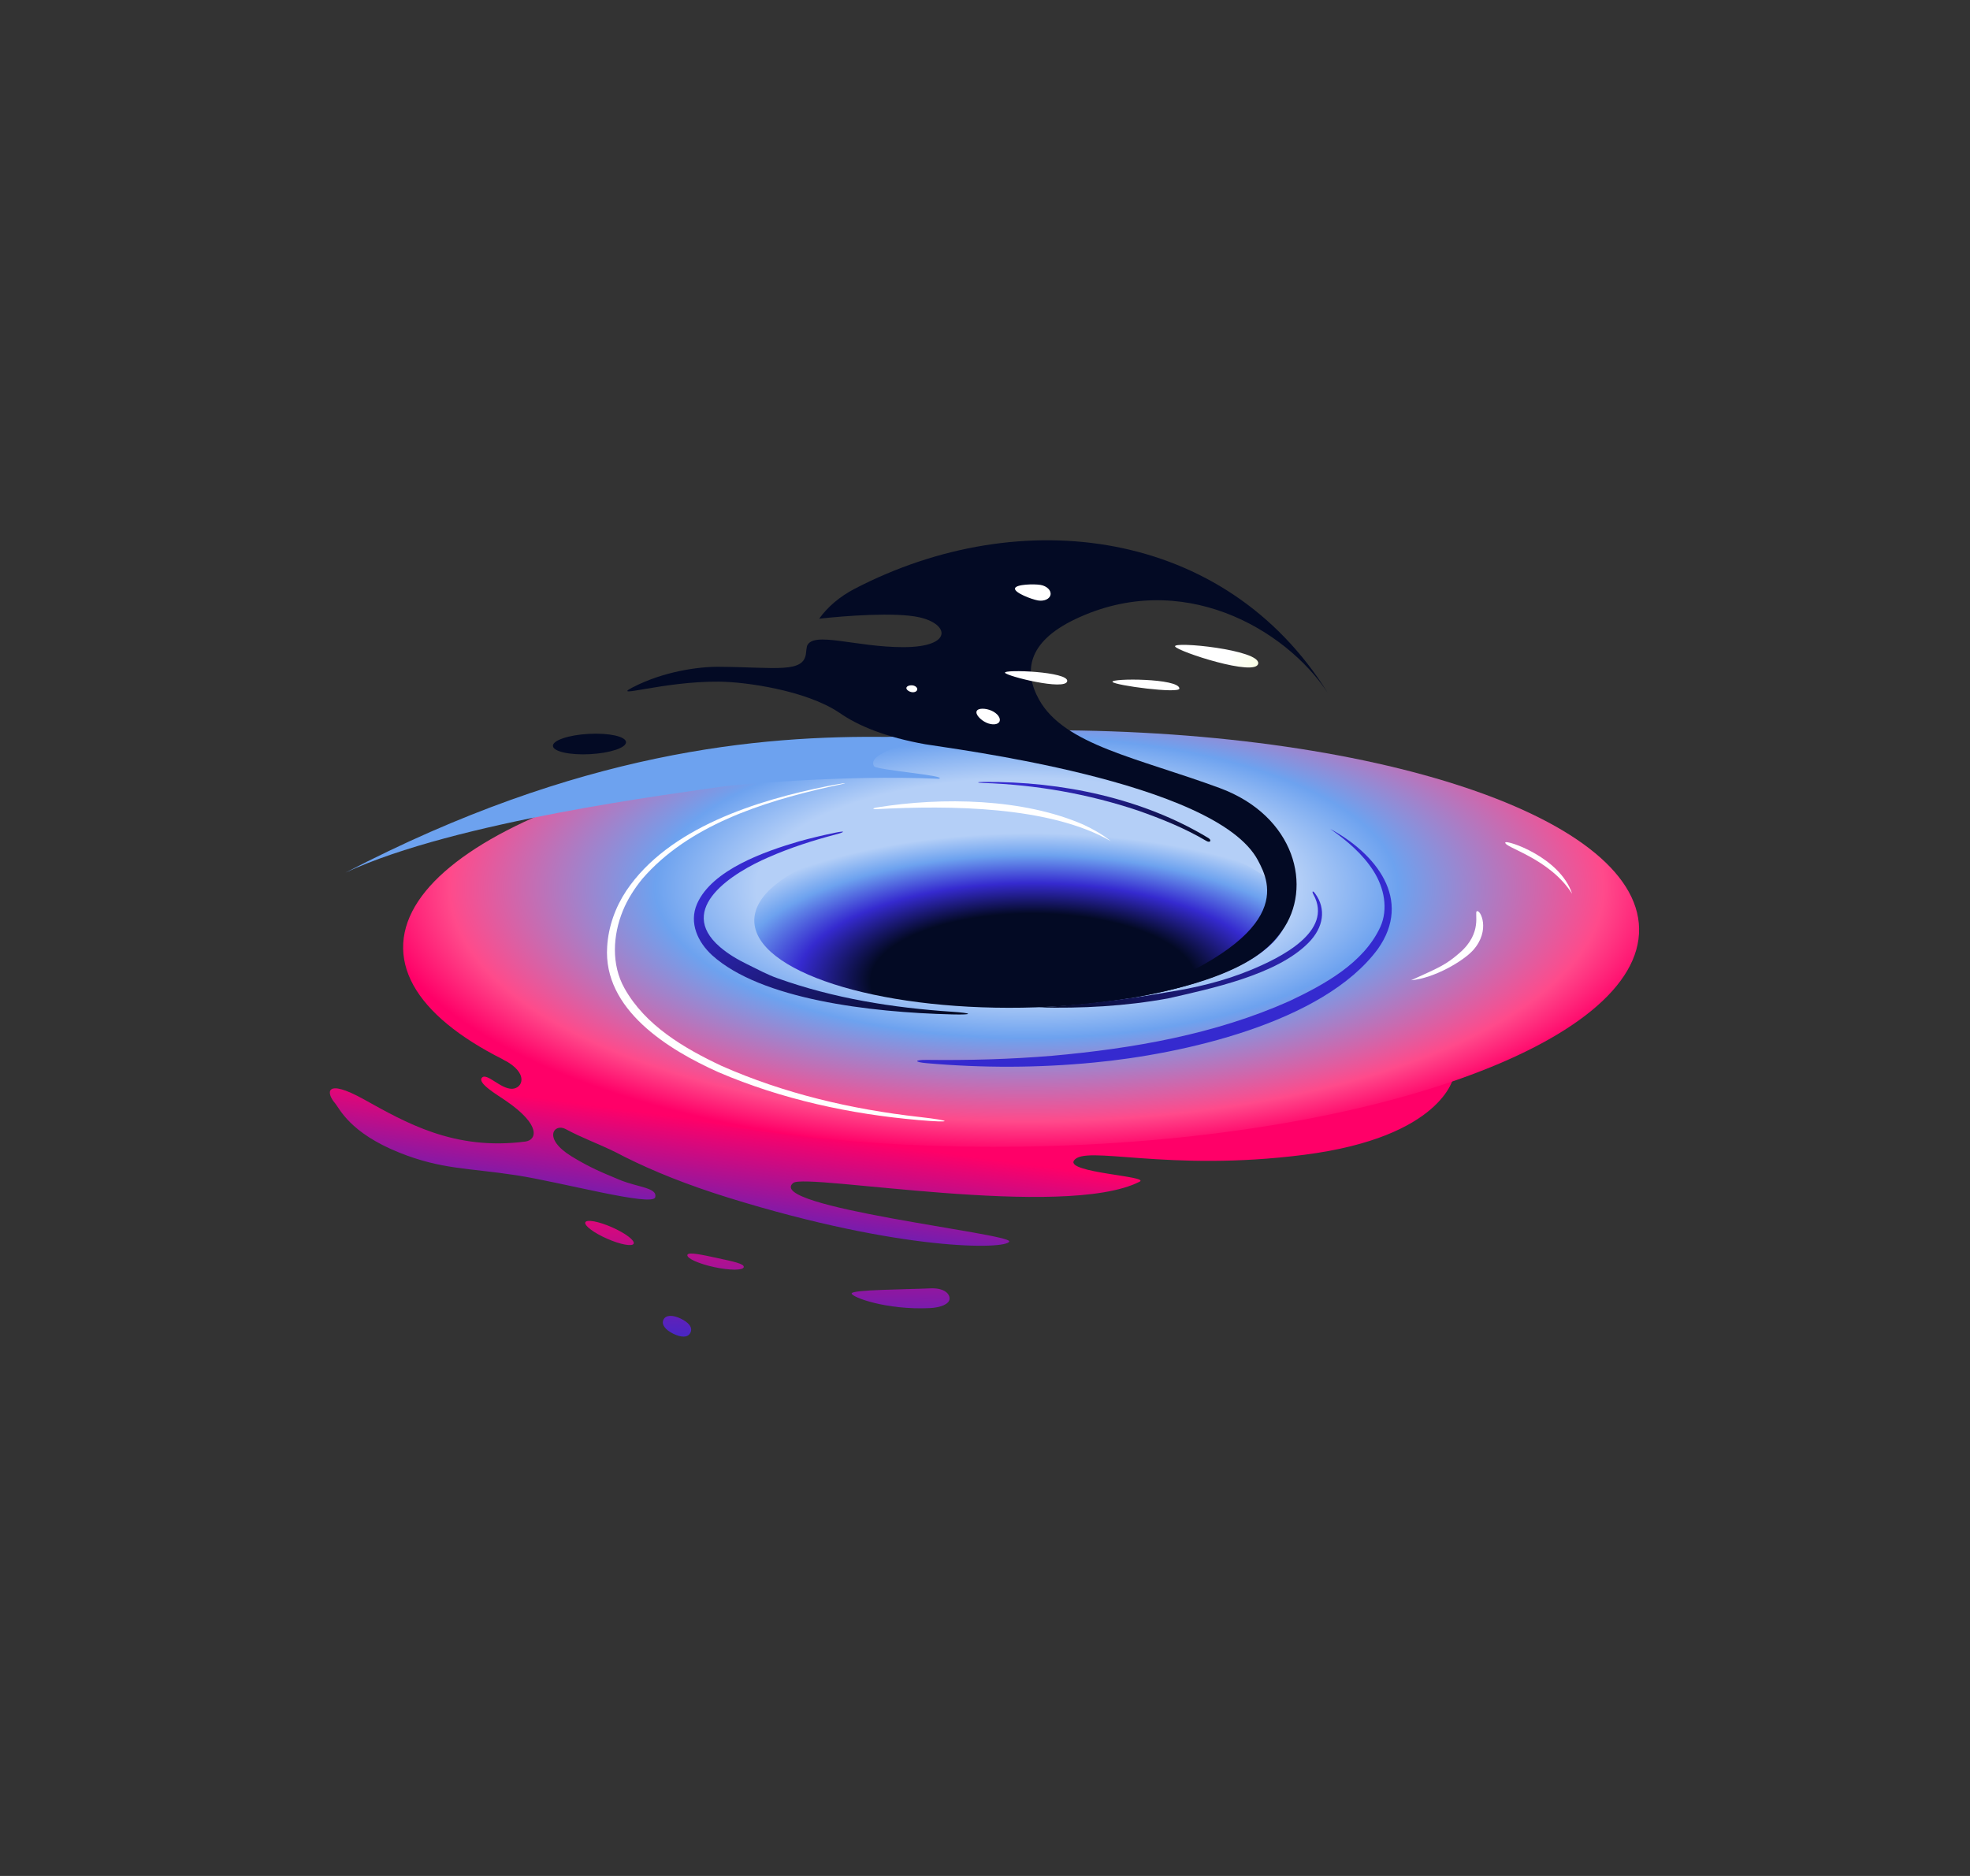 <svg width="588" height="560" viewBox="0 0 588 560" fill="none" xmlns="http://www.w3.org/2000/svg">
<rect x="0" y="0" width="588" height="560" fill="#333333" stroke="none"/>
<g clip-path="url(#clip0_73_428)">
<path d="M138.68 303.101C142.581 308.033 149.933 316.145 150.332 316.353C158.036 320.379 155.962 324.92 152.867 325.017C149.411 325.124 145.291 320.117 143.849 321.7C142.406 323.283 148.208 326.693 150.953 328.571C161.738 335.947 160.133 340.332 156.811 340.768C135.496 343.562 121.024 335.051 108.53 328.131C97.006 321.749 97.27 326.196 100.041 329.376C101.295 330.815 104.316 338.135 119.247 344.097C131.844 349.127 139.655 348.615 154.077 350.825C167.493 352.882 194.749 360.309 195.555 357.417C196.361 354.526 190.304 354.433 184.921 352.187C179.657 349.991 176.059 348.538 170.631 345.213C161.79 339.797 165.433 335.22 168.797 337.028C174.1 339.877 178.173 341.198 183.78 343.965C184.682 344.441 185.607 344.915 186.55 345.388C186.575 345.401 186.597 345.413 186.622 345.426C186.622 345.425 186.622 345.425 186.621 345.424C195.085 349.661 205.201 353.74 217.509 357.556C269.356 373.634 300.483 372.988 301.235 370.605C301.986 368.221 227.865 360.28 236.778 353.113C240.523 350.103 317.674 364.18 340.143 352.759C343.386 351.11 318.182 350.099 320.54 346.464C323.703 341.589 348.152 350.012 389.326 344.714C430.5 339.416 433.838 321.563 433.838 321.563L426.007 306.505L138.68 303.101Z" fill="url(#paint0_linear_73_428)"/>
<path d="M182.67 366.363C186.655 368.121 189.551 370.307 189.138 371.245C188.725 372.183 185.159 371.517 181.174 369.759C177.189 368 174.294 365.814 174.706 364.876C175.119 363.939 178.685 364.604 182.67 366.363Z" fill="url(#paint1_linear_73_428)"/>
<path d="M213.192 378.255C208.545 377.253 204.953 375.629 205.168 374.627C205.383 373.625 209.488 374.551 214.135 375.553C218.782 376.555 222.21 377.252 221.995 378.254C221.78 379.256 217.838 379.257 213.192 378.255Z" fill="url(#paint2_linear_73_428)"/>
<path d="M203.145 393.604C205.368 394.671 206.875 396.154 206.083 397.807C205.291 399.461 203.193 399.213 200.969 398.145C198.745 397.078 197.305 395.456 198.03 393.942C198.755 392.428 200.921 392.536 203.145 393.604Z" fill="url(#paint3_linear_73_428)"/>
<path d="M283.423 387.672C283.387 389.299 280.745 390.332 277.529 390.485C264.504 391.104 254.177 387.219 254.202 386.1C254.227 384.981 270.541 384.922 277.659 384.594C281.604 384.412 283.459 386.045 283.423 387.672Z" fill="url(#paint4_linear_73_428)"/>
<path d="M489.231 277.191C489.806 311.494 407.69 340.637 305.819 342.282C203.948 343.928 120.901 317.454 120.326 283.15C119.751 248.847 201.868 219.704 303.738 218.059C405.609 216.413 488.657 242.887 489.231 277.191Z" fill="url(#paint5_radial_73_428)"/>
<path d="M384.199 272.371C384.45 287.367 349.047 300.099 305.124 300.809C261.202 301.518 225.391 289.937 225.14 274.941C224.889 259.945 260.291 247.213 304.214 246.503C348.137 245.793 383.948 257.375 384.199 272.371Z" fill="url(#paint6_radial_73_428)"/>
<path d="M392.53 266.718C395.918 271.315 395.083 276.9 390.493 281.488C381.089 291.009 361.537 295.102 348.602 298.048C335.898 300.362 322.918 301.064 310.024 300.729C322.848 299.956 335.625 298.475 348.269 296.217C356.695 294.922 365.069 292.928 372.968 289.697C382.266 285.913 398.088 278.021 392.037 267.031C391.49 266.037 391.82 265.754 392.53 266.718Z" fill="url(#paint7_linear_73_428)"/>
<path d="M284.252 302.817C259.46 302.214 227.14 298.296 212.582 285.183C208.29 281.267 205.583 275.519 208.041 269.826C212.531 259.574 228.417 254.12 238.467 251.172C242.078 250.168 245.718 249.3 249.38 248.554C252.388 247.942 252.386 248.329 249.384 249.116C242.551 250.907 235.829 253.08 229.365 255.918C219 260.382 201.537 271.121 214.868 282.668C217.272 284.745 220.105 286.421 223.054 287.861C225.687 289.153 229.341 291.098 232.098 292.029C248.841 298.022 266.491 300.849 284.236 302.024C290.15 302.416 290.855 302.978 284.252 302.817Z" fill="url(#paint8_linear_73_428)"/>
<path d="M293.621 233.426C316.947 233.193 341.244 238.389 360.647 250.144C361.773 250.826 361.235 251.723 360.057 251.023C353.696 247.244 346.64 244.407 339.663 241.962C324.908 237.017 309.286 234.253 293.489 233.725C291.37 233.654 291.444 233.448 293.621 233.426Z" fill="url(#paint9_linear_73_428)"/>
<path d="M261.677 241.049C281.293 237.85 305.487 238.359 323.359 246.161C326.254 247.499 329.051 249.086 331.524 251.072C313.346 240.61 283.504 240.381 261.731 241.535C260.332 241.609 260.308 241.272 261.677 241.049Z" fill="white"/>
<path d="M274.243 334.359C253.701 332.577 233.382 328.184 214.422 320.057C199.453 313.349 179.972 301.366 181.225 282.594C181.577 276.657 183.646 270.858 186.921 265.921C199.575 247.069 225.95 238.873 247.202 234.625C247.747 234.521 248.293 234.418 248.839 234.318C253.332 233.492 253.351 233.683 248.877 234.603C248.339 234.714 247.803 234.826 247.266 234.941C227.4 239.444 205.438 246.483 191.741 262.321C189.396 265.186 187.304 268.446 185.903 271.884C182.91 279.227 182.418 287.928 186.395 295.01C192.574 306.065 204.102 312.87 215.284 318.142C233.987 326.428 254.053 331.131 274.394 333.428C284.544 334.575 284.459 335.245 274.243 334.359Z" fill="white"/>
<path d="M397.061 247.457C410.578 254.735 421.797 268.495 411.212 283.351C394.879 305.437 352.721 314.704 326.528 317.181C309.939 318.798 293.161 318.835 276.569 317.372C272.722 317.033 272.863 316.346 276.761 316.393C289.22 316.543 301.653 316.198 314.02 315.167C338.178 313.009 362.58 308.769 384.828 298.851C395.248 293.928 406.975 287.527 411.974 276.764C414.434 271.349 413.123 265.029 410.029 260.117C406.786 254.957 402.025 250.927 397.061 247.457Z" fill="#352ACF"/>
<path d="M449.294 251.498C449.504 250.584 465.63 255.819 469.235 266.793C462.449 256.115 448.944 253.025 449.294 251.498Z" fill="white"/>
<path d="M440.797 272.01C441.895 271.453 444.98 277.755 439.682 283.649C436.773 286.886 428.102 292.014 421.18 292.621C430.14 288.562 431.573 287.967 435.646 284.46C442.634 278.444 439.969 272.429 440.797 272.01Z" fill="white"/>
<path d="M350.741 192.985C349.894 191.357 376.087 193.954 375.548 198.059C375.007 202.165 351.524 194.491 350.741 192.985Z" fill="url(#paint10_linear_73_428)"/>
<path d="M332.057 203.55C331.475 202.43 351.902 202.439 352.024 205.529C352.089 207.159 332.596 204.586 332.057 203.55Z" fill="url(#paint11_linear_73_428)"/>
<path d="M186.851 221.523C186.762 219.848 181.805 218.749 175.78 219.067C169.755 219.385 164.943 221 165.032 222.674C165.121 224.349 170.078 225.448 176.103 225.13C182.128 224.812 186.94 223.197 186.851 221.523Z" fill="#030A24"/>
<path d="M103.138 260.479C172.738 224.279 226.398 219.429 265.735 219.995C283.294 220.247 257.57 223.651 260.907 228.729C261.677 229.901 283.304 231.525 280.235 232.484C251.394 231.166 217.821 234.482 216.219 234.72C201.842 236.853 136.058 245.103 103.138 260.479Z" fill="#6DA2EF"/>
<path d="M320.849 184.872C352.565 169.691 383.586 187.576 396.286 206.8C365.734 157.764 304.849 149.88 255.053 175.78C250.653 178.069 247.032 181.167 244.5 184.693C252.169 183.832 267.307 182.683 274.396 184.27C283.435 186.293 284.457 193.156 269.694 193.185C255.434 193.213 242.633 188.274 240.872 192.855C240.748 193.496 240.646 194.141 240.594 194.79C240.593 194.799 240.591 194.806 240.59 194.815C240.071 201.117 231.692 199.163 214.457 199.044C208.645 199.004 198.076 200.386 188.807 205.206C182.114 208.688 198.052 203.325 214.663 203.482C222.553 203.556 240.358 206.038 250.333 212.633C250.389 212.67 250.441 212.699 250.496 212.734C256.201 216.75 264.571 220.1 276.17 222.169C283.226 223.427 362.931 233.118 375.478 256.842C379.105 263.701 386.958 279.516 336.551 298.092C370.779 292.265 378.749 283.258 382.593 277.951C391.983 264.987 386.635 243.567 364.029 235.23C339.644 226.237 317.728 222.411 310.157 208.888C305.537 200.636 306.492 191.745 320.849 184.872Z" fill="#030A24"/>
<path d="M296.015 212.178C297.741 212.965 298.78 214.398 298.334 215.377C297.888 216.357 296.127 216.513 294.401 215.726C292.674 214.939 291.07 213.249 291.516 212.27C291.961 211.29 294.288 211.391 296.015 212.178Z" fill="white"/>
<path d="M272.458 204.605C273.277 204.74 273.866 205.299 273.775 205.854C273.684 206.409 272.947 206.75 272.128 206.615C271.309 206.48 270.451 205.876 270.542 205.32C270.634 204.765 271.64 204.47 272.458 204.605Z" fill="white"/>
<path d="M313.567 177.514C313.345 178.793 311.654 179.567 309.79 179.241C307.927 178.916 302.725 176.94 302.947 175.66C303.17 174.381 308.732 174.283 310.596 174.608C312.46 174.934 313.79 176.234 313.567 177.514Z" fill="white"/>
<path d="M299.978 200.837C299.404 199.735 319.11 200.466 318.532 203.356C317.954 206.246 300.508 201.856 299.978 200.837Z" fill="url(#paint12_linear_73_428)"/>
</g>
<defs>
<linearGradient id="paint0_linear_73_428" x1="263.732" y1="341.691" x2="258.416" y2="380.907" gradientUnits="userSpaceOnUse">
<stop stop-color="#FF0068"/>
<stop offset="1" stop-color="#352ACF"/>
</linearGradient>
<linearGradient id="paint1_linear_73_428" x1="182.067" y1="355.891" x2="181.435" y2="406.421" gradientUnits="userSpaceOnUse">
<stop stop-color="#FF0068"/>
<stop offset="1" stop-color="#352ACF"/>
</linearGradient>
<linearGradient id="paint2_linear_73_428" x1="213.821" y1="356.288" x2="213.189" y2="406.819" gradientUnits="userSpaceOnUse">
<stop stop-color="#FF0068"/>
<stop offset="1" stop-color="#352ACF"/>
</linearGradient>
<linearGradient id="paint3_linear_73_428" x1="200.776" y1="352.414" x2="198.14" y2="403.75" gradientUnits="userSpaceOnUse">
<stop stop-color="#FF0068"/>
<stop offset="1" stop-color="#352ACF"/>
</linearGradient>
<linearGradient id="paint4_linear_73_428" x1="269.168" y1="356.98" x2="268.536" y2="407.511" gradientUnits="userSpaceOnUse">
<stop stop-color="#FF0068"/>
<stop offset="1" stop-color="#352ACF"/>
</linearGradient>
<radialGradient id="paint5_radial_73_428" cx="0" cy="0" r="1" gradientUnits="userSpaceOnUse" gradientTransform="translate(306.43 264.972) rotate(-0.1) scale(196.115 79.083)">
<stop offset="0.414" stop-color="#B4CFF7"/>
<stop offset="0.568" stop-color="#6DA2EF"/>
<stop offset="0.883" stop-color="#FF4A8B"/>
<stop offset="1" stop-color="#FF0068"/>
</radialGradient>
<radialGradient id="paint6_radial_73_428" cx="0" cy="0" r="1" gradientUnits="userSpaceOnUse" gradientTransform="translate(308.428 292.922) rotate(0.105) scale(110.036 45.8)">
<stop offset="0.441" stop-color="#030A24"/>
<stop offset="0.64" stop-color="#352ACF"/>
<stop offset="0.823" stop-color="#6DA2EF"/>
<stop offset="0.966" stop-color="#B4CFF7"/>
</radialGradient>
<linearGradient id="paint7_linear_73_428" x1="314.994" y1="310.285" x2="393.981" y2="269.202" gradientUnits="userSpaceOnUse">
<stop stop-color="#030A24"/>
<stop offset="1" stop-color="#352ACF"/>
</linearGradient>
<linearGradient id="paint8_linear_73_428" x1="262.03" y1="314.38" x2="229.388" y2="257.757" gradientUnits="userSpaceOnUse">
<stop stop-color="#030A24"/>
<stop offset="1" stop-color="#352ACF"/>
</linearGradient>
<linearGradient id="paint9_linear_73_428" x1="309.523" y1="229.105" x2="352.701" y2="261.872" gradientUnits="userSpaceOnUse">
<stop stop-color="#352ACF"/>
<stop offset="1" stop-color="#030A24"/>
</linearGradient>
<linearGradient id="paint10_linear_73_428" x1="324.785" y1="172.156" x2="550.495" y2="307.09" gradientUnits="userSpaceOnUse">
<stop offset="0.184" stop-color="white"/>
<stop offset="0.252" stop-color="#F4FFCA"/>
<stop offset="0.322" stop-color="#E9FF9B"/>
<stop offset="0.397" stop-color="#E0FF72"/>
<stop offset="0.474" stop-color="#D9FF4E"/>
<stop offset="0.556" stop-color="#D3FF32"/>
<stop offset="0.643" stop-color="#CEFF1C"/>
<stop offset="0.738" stop-color="#CBFF0C"/>
<stop offset="0.847" stop-color="#C9FF03"/>
<stop offset="1" stop-color="#C8FF00"/>
</linearGradient>
<linearGradient id="paint11_linear_73_428" x1="329.84" y1="197.016" x2="555.551" y2="331.95" gradientUnits="userSpaceOnUse">
<stop offset="0.184" stop-color="white"/>
<stop offset="0.252" stop-color="#F4FFCA"/>
<stop offset="0.322" stop-color="#E9FF9B"/>
<stop offset="0.397" stop-color="#E0FF72"/>
<stop offset="0.474" stop-color="#D9FF4E"/>
<stop offset="0.556" stop-color="#D3FF32"/>
<stop offset="0.643" stop-color="#CEFF1C"/>
<stop offset="0.738" stop-color="#CBFF0C"/>
<stop offset="0.847" stop-color="#C9FF03"/>
<stop offset="1" stop-color="#C8FF00"/>
</linearGradient>
<linearGradient id="paint12_linear_73_428" x1="314.365" y1="204.889" x2="540.075" y2="339.823" gradientUnits="userSpaceOnUse">
<stop offset="0.184" stop-color="white"/>
<stop offset="0.252" stop-color="#F4FFCA"/>
<stop offset="0.322" stop-color="#E9FF9B"/>
<stop offset="0.397" stop-color="#E0FF72"/>
<stop offset="0.474" stop-color="#D9FF4E"/>
<stop offset="0.556" stop-color="#D3FF32"/>
<stop offset="0.643" stop-color="#CEFF1C"/>
<stop offset="0.738" stop-color="#CBFF0C"/>
<stop offset="0.847" stop-color="#C9FF03"/>
<stop offset="1" stop-color="#C8FF00"/>
</linearGradient>
<clipPath id="clip0_73_428">
<rect width="457.594" height="392.03" fill="white" transform="translate(0.569 211.676) rotate(-27.48)"/>
</clipPath>
</defs>
</svg>
